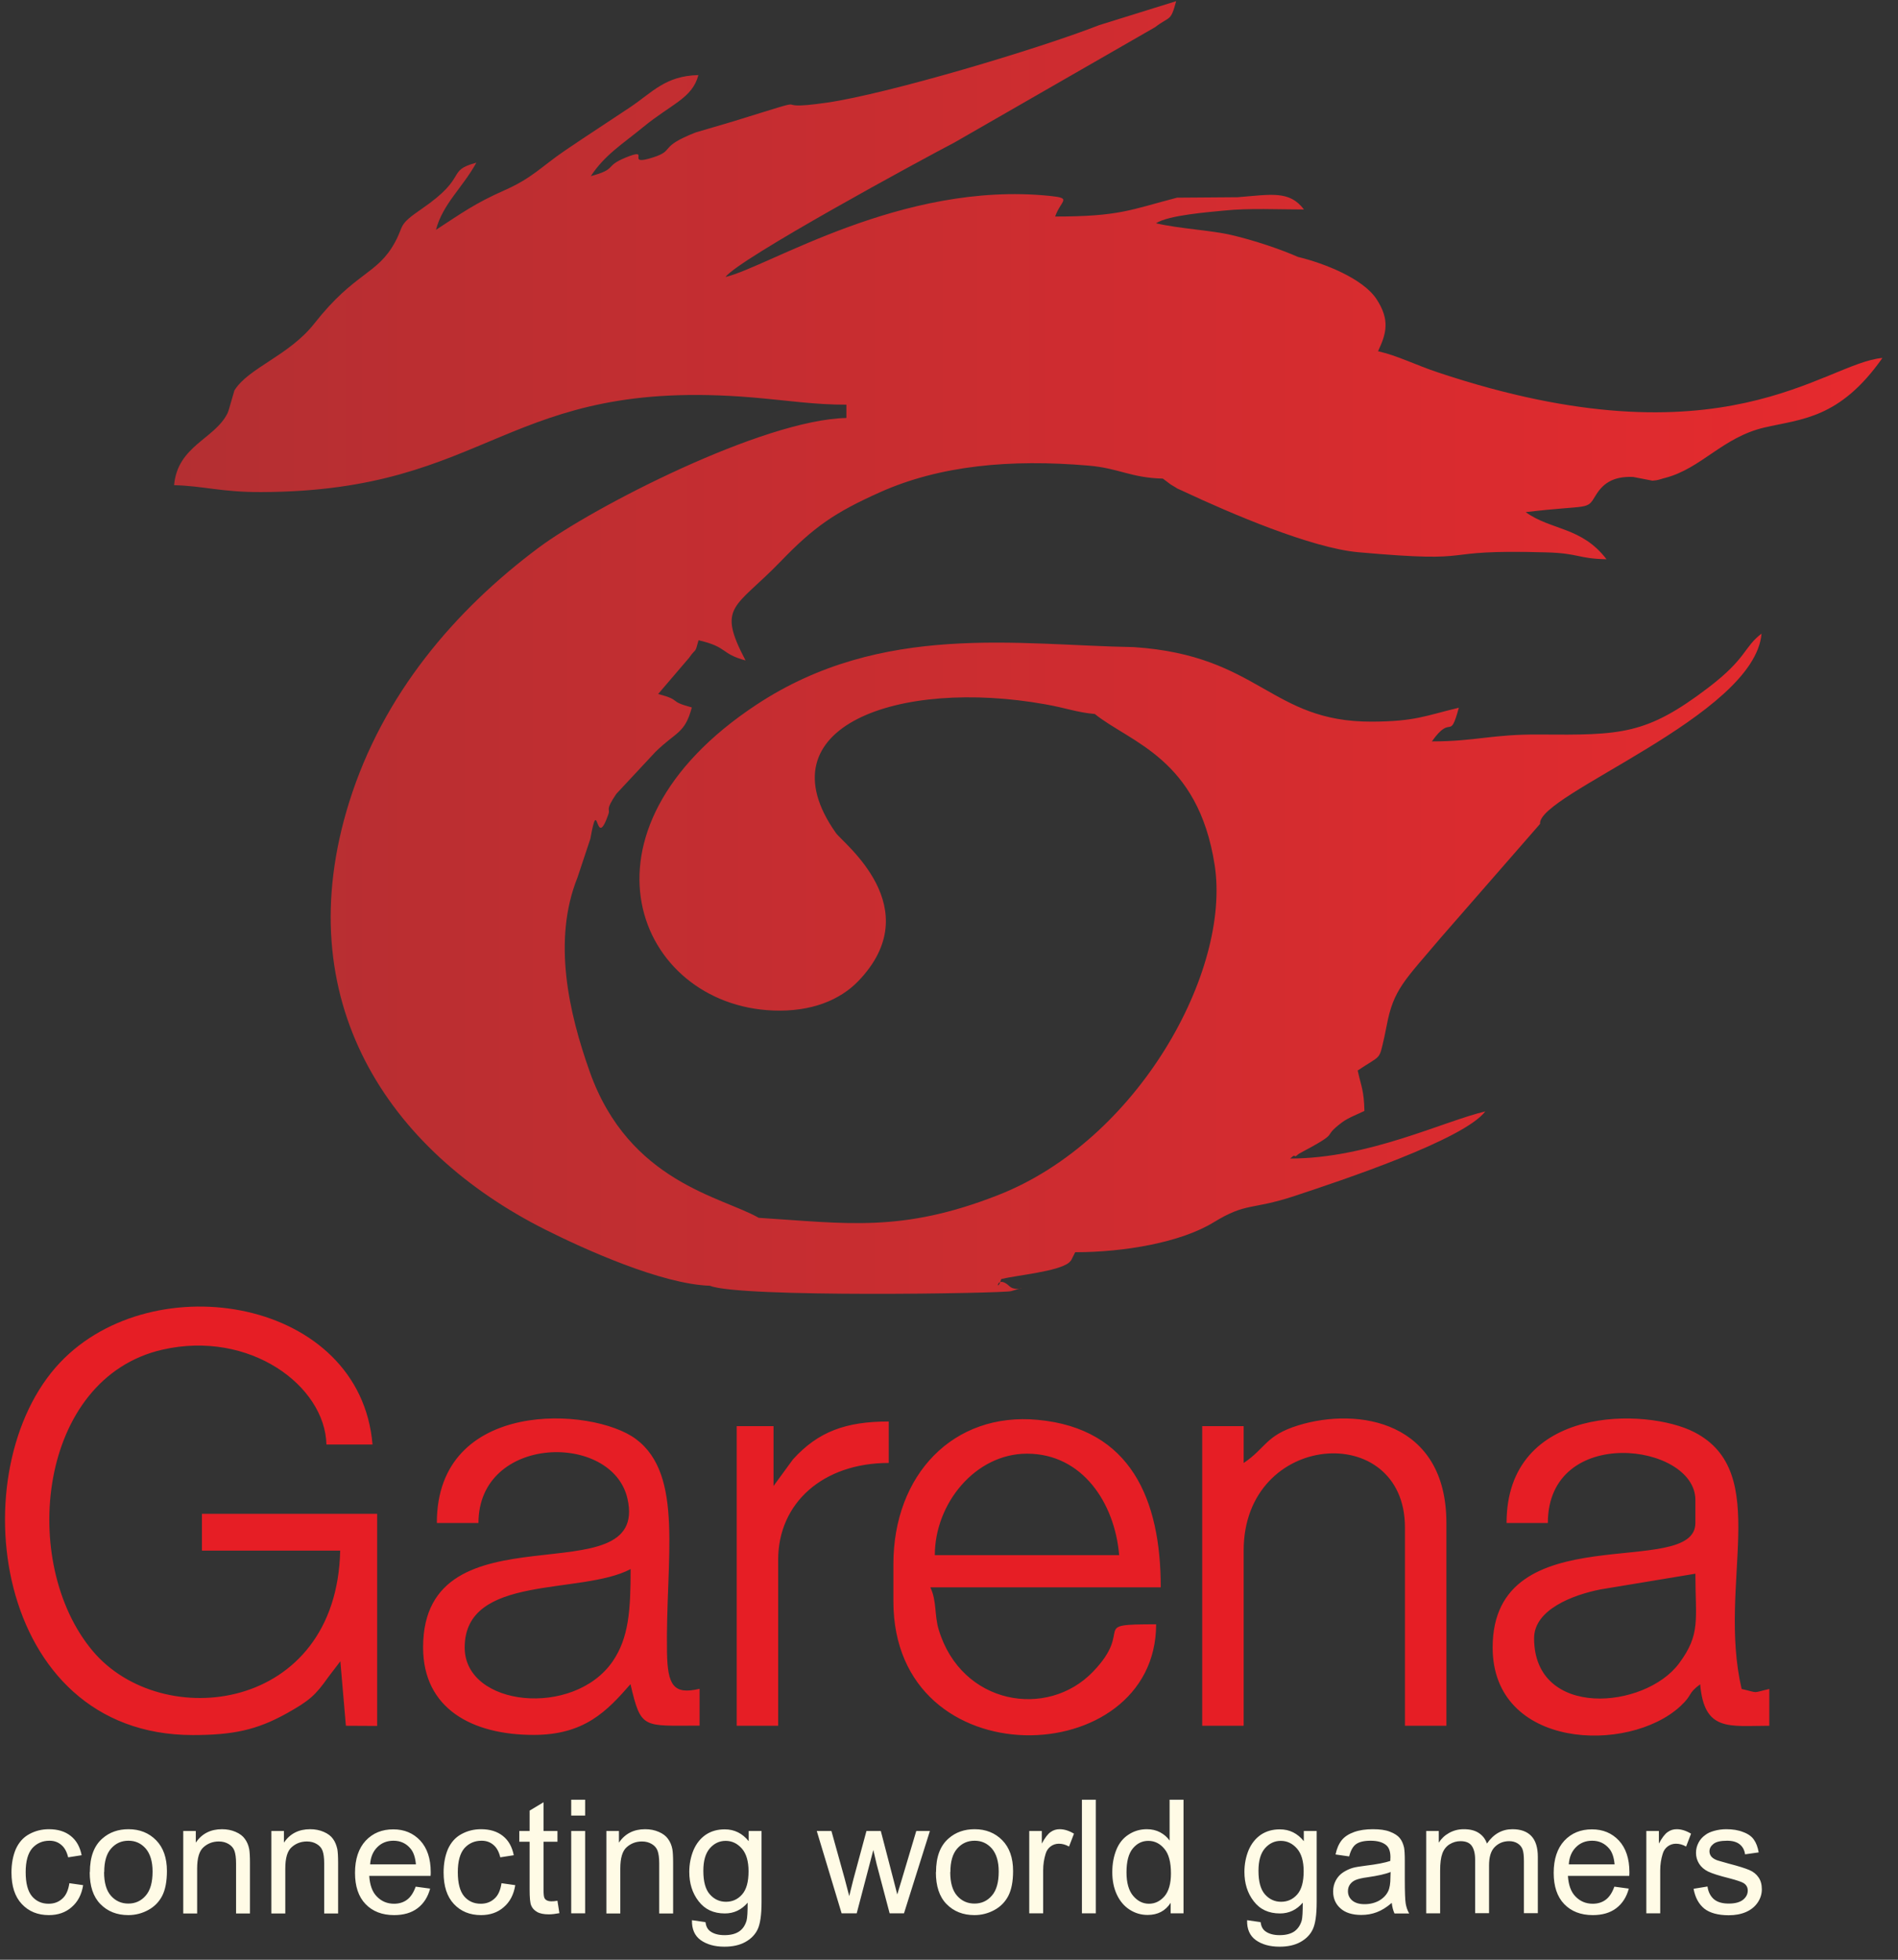 <svg width="93" height="96" viewBox="0 0 93 96" fill="none" xmlns="http://www.w3.org/2000/svg">
<rect x="0" y="0" width="93" height="96" fill="#333333" stroke="none"/>
<g clip-path="url(#clip0_14_183)">
<path fill-rule="evenodd" clip-rule="evenodd" d="M53.636 34.97C55.395 36.385 58.702 37.14 59.516 42.368C60.33 47.581 55.747 55.873 48.892 58.549C44.17 60.396 41.48 59.927 37.176 59.656C35.373 58.622 30.82 57.911 28.899 52.507C27.872 49.619 27.058 46.063 28.297 42.984L28.928 41.085C29.338 38.79 29.155 41.788 29.815 39.875C29.91 39.589 29.632 39.736 30.196 38.892L32.117 36.832C33.144 35.828 33.554 35.945 33.899 34.655C32.674 34.325 33.474 34.325 32.249 33.995L33.767 32.221C34.119 31.707 34.038 32.074 34.229 31.363C35.695 31.707 35.285 32.015 36.531 32.353C35.109 29.655 36.018 29.816 38.261 27.492C39.889 25.805 40.908 25.102 43.122 24.112C46.055 22.799 49.508 22.484 53.32 22.807C54.823 22.931 55.403 23.408 56.979 23.445L57.36 23.731C57.932 24.068 57.456 23.819 58.005 24.075C60.271 25.138 64.259 26.847 66.554 27.052C72.889 27.616 69.985 26.891 75.77 27.059C77.376 27.103 77.302 27.367 78.717 27.396C77.5 25.798 75.983 25.981 74.758 25.087C77.918 24.713 77.735 25.014 78.175 24.288C78.505 23.738 78.981 23.32 80.022 23.364L80.968 23.547C81.019 23.547 81.115 23.525 81.166 23.525C81.217 23.518 81.32 23.489 81.371 23.474C81.423 23.459 81.525 23.423 81.577 23.415C83.366 22.953 84.392 21.428 86.445 20.945C88.27 20.519 90.14 20.519 92.237 17.535C89.392 17.777 84.451 22.917 70.447 18.239C69.384 17.887 68.49 17.425 67.522 17.205C67.925 16.355 68.123 15.68 67.449 14.654C66.774 13.628 64.853 12.887 63.599 12.586C62.734 12.205 61.451 11.773 60.352 11.516C59.325 11.274 57.8 11.208 56.642 10.937C57.258 10.534 59.281 10.387 59.992 10.314C61.18 10.189 62.668 10.262 63.893 10.262C63.181 9.324 62.309 9.529 60.645 9.661L57.675 9.683C55.388 10.277 54.86 10.607 51.7 10.607C51.993 9.786 52.558 9.712 51.422 9.595C44.185 8.862 37.638 13.078 35.548 13.569C36.208 12.674 45.168 7.814 46.759 6.985L56.598 1.332C57.331 0.768 57.353 1.09 57.631 0.057L53.863 1.23C50.864 2.403 43.511 4.595 40.519 5.028C37.213 5.504 40.651 4.485 35.886 5.959L34.09 6.487C32.242 7.212 33.085 7.359 32.022 7.704C30.534 8.187 31.993 7.176 30.658 7.718C29.581 8.158 30.27 8.275 28.95 8.627C29.632 7.586 30.512 7.051 31.509 6.23C32.924 5.072 33.921 4.815 34.221 3.678C32.594 3.715 31.971 4.522 30.863 5.262C29.734 6.017 28.818 6.604 27.696 7.366C26.509 8.173 26.105 8.708 24.712 9.324C23.246 9.976 22.637 10.431 21.362 11.259C21.692 9.991 22.674 9.185 23.341 7.968C21.831 8.378 22.982 8.642 20.672 10.226C19.47 11.047 19.822 11.01 19.353 11.868C18.473 13.481 17.403 13.305 15.401 15.849C14.162 17.425 12.168 18.019 11.486 19.126L11.215 20.057C11.2 20.101 11.171 20.197 11.149 20.241C10.525 21.509 8.7 21.832 8.531 23.767C9.983 23.804 10.841 24.112 12.798 24.105C24.133 24.075 24.72 18.452 36.883 19.471C38.598 19.617 39.94 19.83 41.472 19.823V20.475C37.359 20.563 29.038 24.86 26.398 26.825C22.3 29.882 18.766 34.002 17.109 39.296C14.081 48.974 18.986 56.364 26.75 60.25C28.576 61.166 32.41 62.911 34.786 62.984C36.201 63.578 49.185 63.358 49.545 63.248C50.6 62.918 49.794 63.322 49.471 63.014C48.775 62.354 48.811 63.468 49.061 62.654C49.867 62.464 51.832 62.288 52.375 61.855C52.404 61.833 52.463 61.76 52.485 61.738L52.683 61.342C55.109 61.342 57.859 60.858 59.457 59.883C61.099 58.879 61.283 59.297 63.438 58.585C65.74 57.823 71.716 55.836 72.779 54.443C70.689 54.941 67.045 56.752 63.218 56.752C63.284 56.701 63.401 56.569 63.438 56.628C63.475 56.694 63.607 56.532 63.658 56.511C65.85 55.345 64.648 55.814 65.762 54.978C66.055 54.758 66.554 54.568 66.855 54.421C66.833 53.416 66.701 53.233 66.525 52.441C67.713 51.642 67.558 51.98 67.83 50.806L67.947 50.235C68.277 48.46 68.842 48.013 70.587 45.946L75.462 40.359C75.301 38.922 85.976 35.065 86.313 31.04C85.426 31.715 85.609 32.235 83.703 33.687C80.66 36.004 79.436 36.011 75.44 35.982C73.123 35.96 72.309 36.319 70.161 36.319C71.144 34.926 71.019 36.363 71.481 34.669C69.853 35.058 69.347 35.344 67.207 35.351C62.243 35.366 61.722 32.111 55.564 31.7C49.897 31.605 43.225 30.461 37.073 34.516C27.638 40.733 31.223 49.237 37.88 49.501C39.742 49.575 41.15 48.995 42.052 48.064C45.505 44.479 41.311 41.305 40.959 40.806C37.279 35.593 44.046 33.218 51.216 34.501C52.257 34.684 52.756 34.897 53.65 34.977L53.636 34.97Z" fill="url(#paint0_linear_14_183)"/>
<path fill-rule="evenodd" clip-rule="evenodd" d="M9.44 84.994C11.405 84.994 12.571 84.752 14.037 83.938C15.166 83.308 15.452 83.051 16.09 82.149L16.677 81.379L16.948 84.539L18.48 84.547V74.158H9.895V75.961H16.669C16.493 83.887 7.915 84.906 4.535 80.866C0.914 76.548 1.859 67.508 7.959 66.115C12.241 65.14 15.929 67.889 15.995 70.763H18.253C17.659 63.615 7.534 61.906 2.944 66.745C-1.975 71.936 -0.377 84.994 9.448 84.994H9.44ZM21.413 74.605H23.444C23.444 70.272 30.006 70.14 30.746 73.417C31.853 78.322 20.731 73.578 20.731 80.698C20.731 83.689 23.114 84.987 26.149 84.987C28.635 84.987 29.734 83.828 30.893 82.501C31.413 84.73 31.494 84.532 34.28 84.532V82.728C33.004 83.029 32.711 82.567 32.682 80.939C32.608 76.379 33.532 72.259 31.157 70.492C29.03 68.908 21.405 68.49 21.405 74.597L21.413 74.605ZM22.769 80.705C22.769 83.615 28.107 84.151 30.013 81.394C30.812 80.236 30.9 78.879 30.9 76.863C28.466 78.153 22.769 77.083 22.769 80.705ZM73.812 74.605H75.843C75.843 69.759 83.072 70.682 83.072 73.476V74.605C83.072 77.42 73.138 74.136 73.138 80.705C73.138 85.69 79.795 85.932 82.339 83.579C82.962 83 82.676 82.97 83.307 82.508C83.505 84.847 84.737 84.539 86.694 84.539V82.736C85.807 82.941 86.225 82.941 85.338 82.736C84.135 77.567 86.87 72.134 83.014 70.154C80.697 68.96 73.82 68.798 73.82 74.605H73.812ZM75.169 80.25C75.169 84.209 80.601 83.74 82.273 81.482C83.344 80.038 83.072 79.356 83.072 77.09L78.424 77.86C77.082 78.124 75.169 78.843 75.169 80.25ZM43.775 76.636V78.439C43.775 87.223 56.649 86.783 56.649 79.568C53.284 79.568 55.63 79.737 53.555 81.892C51.319 84.217 47.11 83.52 45.996 79.832C45.776 79.106 45.908 78.432 45.585 77.757H56.876C56.876 73.469 55.417 69.979 50.849 69.553C46.722 69.165 43.775 72.229 43.775 76.628V76.636ZM45.805 76.181H54.838C54.625 73.637 53.042 71.21 50.322 71.21C47.792 71.21 45.805 73.652 45.805 76.181ZM60.938 71.665V69.861H58.907V84.539H60.938V75.954C60.938 70.111 68.841 69.546 68.841 74.825V84.539H70.872V74.605C70.872 69.619 66.554 68.915 63.607 69.825C62.001 70.323 62.03 70.939 60.931 71.672L60.938 71.665ZM37.902 72.794V69.861H36.098V84.539H38.129V76.409C38.129 73.622 40.329 71.665 43.547 71.665V69.634C41.45 69.634 40.094 70.125 38.855 71.489L37.902 72.794Z" fill="#E61E25"/>
<path d="M3.406 92.252L4.074 92.347C4 92.809 3.81 93.169 3.509 93.425C3.208 93.689 2.835 93.814 2.395 93.814C1.845 93.814 1.405 93.631 1.068 93.271C0.73 92.912 0.562 92.399 0.562 91.724C0.562 91.292 0.635 90.91 0.774 90.581C0.921 90.258 1.134 90.009 1.434 89.847C1.728 89.686 2.05 89.606 2.395 89.606C2.835 89.606 3.187 89.715 3.465 89.935C3.744 90.155 3.92 90.471 4 90.881L3.34 90.984C3.274 90.713 3.165 90.507 3.003 90.375C2.842 90.236 2.651 90.17 2.424 90.17C2.079 90.17 1.801 90.295 1.581 90.537C1.368 90.786 1.258 91.174 1.258 91.71C1.258 92.252 1.361 92.641 1.566 92.89C1.771 93.132 2.043 93.257 2.38 93.257C2.651 93.257 2.871 93.176 3.055 93.007C3.238 92.846 3.348 92.59 3.399 92.252H3.406ZM4.404 91.71C4.404 90.962 4.609 90.412 5.027 90.053C5.371 89.752 5.797 89.606 6.295 89.606C6.845 89.606 7.3 89.789 7.651 90.148C8.003 90.507 8.179 91.013 8.179 91.651C8.179 92.172 8.099 92.575 7.945 92.875C7.791 93.169 7.564 93.403 7.263 93.565C6.97 93.726 6.64 93.814 6.288 93.814C5.723 93.814 5.269 93.631 4.917 93.271C4.565 92.912 4.396 92.391 4.396 91.71H4.404ZM5.1 91.71C5.1 92.223 5.21 92.612 5.437 92.868C5.665 93.125 5.951 93.249 6.288 93.249C6.625 93.249 6.911 93.125 7.138 92.861C7.366 92.604 7.476 92.208 7.476 91.68C7.476 91.182 7.358 90.808 7.138 90.551C6.911 90.295 6.632 90.17 6.295 90.17C5.951 90.17 5.672 90.295 5.445 90.551C5.217 90.808 5.107 91.189 5.107 91.702L5.1 91.71ZM8.979 93.726V89.694H9.594V90.265C9.888 89.825 10.32 89.606 10.877 89.606C11.119 89.606 11.347 89.65 11.545 89.737C11.75 89.825 11.904 89.943 11.999 90.082C12.102 90.221 12.175 90.39 12.212 90.588C12.234 90.713 12.248 90.94 12.248 91.255V93.733H11.567V91.284C11.567 91.006 11.537 90.8 11.486 90.661C11.435 90.522 11.339 90.412 11.2 90.331C11.068 90.251 10.907 90.207 10.723 90.207C10.43 90.207 10.181 90.302 9.976 90.485C9.763 90.669 9.66 91.02 9.66 91.534V93.733H8.979V93.726ZM13.297 93.726V89.694H13.913V90.265C14.206 89.825 14.639 89.606 15.196 89.606C15.438 89.606 15.665 89.65 15.863 89.737C16.068 89.825 16.222 89.943 16.317 90.082C16.42 90.221 16.486 90.39 16.53 90.588C16.552 90.713 16.567 90.94 16.567 91.255V93.733H15.885V91.284C15.885 91.006 15.856 90.8 15.804 90.661C15.753 90.522 15.658 90.412 15.518 90.331C15.386 90.251 15.225 90.207 15.042 90.207C14.748 90.207 14.499 90.302 14.294 90.485C14.081 90.669 13.979 91.02 13.979 91.534V93.733H13.297V93.726ZM20.372 92.421L21.076 92.516C20.966 92.927 20.761 93.249 20.46 93.477C20.159 93.704 19.778 93.814 19.309 93.814C18.722 93.814 18.253 93.631 17.909 93.271C17.564 92.912 17.395 92.399 17.395 91.746C17.395 91.072 17.571 90.544 17.916 90.17C18.268 89.796 18.715 89.613 19.272 89.613C19.807 89.613 20.247 89.796 20.592 90.163C20.929 90.529 21.105 91.043 21.105 91.71C21.105 91.746 21.105 91.812 21.098 91.893H18.092C18.121 92.333 18.238 92.677 18.466 92.905C18.693 93.139 18.972 93.257 19.309 93.257C19.558 93.257 19.771 93.191 19.947 93.059C20.123 92.927 20.262 92.714 20.365 92.428L20.372 92.421ZM18.136 91.328H20.379C20.35 90.991 20.262 90.734 20.123 90.566C19.91 90.302 19.624 90.17 19.279 90.17C18.964 90.17 18.7 90.273 18.488 90.485C18.275 90.698 18.158 90.977 18.136 91.328ZM24.58 92.252L25.247 92.347C25.174 92.809 24.984 93.169 24.683 93.425C24.382 93.689 24.008 93.814 23.569 93.814C23.019 93.814 22.579 93.631 22.241 93.271C21.904 92.912 21.736 92.399 21.736 91.724C21.736 91.292 21.809 90.91 21.948 90.581C22.095 90.258 22.308 90.009 22.608 89.847C22.901 89.686 23.224 89.606 23.569 89.606C24.008 89.606 24.36 89.715 24.639 89.935C24.918 90.155 25.093 90.471 25.174 90.881L24.514 90.984C24.448 90.713 24.338 90.507 24.177 90.375C24.016 90.236 23.825 90.17 23.598 90.17C23.253 90.17 22.975 90.295 22.755 90.537C22.542 90.786 22.432 91.174 22.432 91.71C22.432 92.252 22.535 92.641 22.74 92.89C22.945 93.132 23.217 93.257 23.554 93.257C23.825 93.257 24.045 93.176 24.228 93.007C24.412 92.846 24.522 92.59 24.573 92.252H24.58ZM27.315 93.117L27.41 93.719C27.22 93.755 27.044 93.777 26.897 93.777C26.648 93.777 26.457 93.74 26.318 93.66C26.179 93.579 26.083 93.477 26.032 93.352C25.973 93.227 25.951 92.956 25.951 92.546V90.221H25.445V89.694H25.951V88.696L26.633 88.286V89.694H27.315V90.221H26.633V92.582C26.633 92.78 26.648 92.905 26.67 92.956C26.692 93.015 26.729 93.059 26.787 93.088C26.838 93.117 26.919 93.139 27.022 93.139C27.095 93.139 27.198 93.132 27.322 93.11L27.315 93.117ZM27.989 88.938V88.161H28.671V88.938H27.989ZM27.989 93.726V89.694H28.671V93.726H27.989ZM29.712 93.726V89.694H30.328V90.265C30.622 89.825 31.054 89.606 31.611 89.606C31.853 89.606 32.081 89.65 32.279 89.737C32.484 89.825 32.638 89.943 32.733 90.082C32.836 90.221 32.909 90.39 32.946 90.588C32.968 90.713 32.982 90.94 32.982 91.255V93.733H32.301V91.284C32.301 91.006 32.271 90.8 32.22 90.661C32.169 90.522 32.073 90.412 31.934 90.331C31.802 90.251 31.641 90.207 31.457 90.207C31.164 90.207 30.915 90.302 30.71 90.485C30.497 90.669 30.394 91.02 30.394 91.534V93.733H29.712V93.726ZM33.906 94.063L34.566 94.158C34.595 94.364 34.669 94.51 34.801 94.606C34.969 94.73 35.204 94.796 35.497 94.796C35.812 94.796 36.054 94.73 36.23 94.606C36.406 94.481 36.516 94.305 36.582 94.078C36.619 93.939 36.634 93.645 36.634 93.205C36.333 93.557 35.959 93.733 35.519 93.733C34.962 93.733 34.537 93.535 34.229 93.132C33.921 92.736 33.774 92.252 33.774 91.695C33.774 91.314 33.847 90.954 33.98 90.632C34.119 90.309 34.317 90.06 34.581 89.877C34.845 89.701 35.153 89.613 35.512 89.613C35.988 89.613 36.377 89.811 36.685 90.192V89.694H37.315V93.176C37.315 93.806 37.249 94.246 37.125 94.51C37 94.774 36.795 94.98 36.516 95.134C36.238 95.287 35.9 95.361 35.497 95.361C35.013 95.361 34.632 95.251 34.331 95.038C34.038 94.826 33.892 94.496 33.906 94.063ZM34.463 91.644C34.463 92.172 34.566 92.553 34.779 92.795C34.991 93.037 35.255 93.161 35.571 93.161C35.886 93.161 36.15 93.044 36.362 92.802C36.575 92.56 36.678 92.186 36.678 91.666C36.678 91.174 36.568 90.8 36.348 90.551C36.128 90.302 35.864 90.177 35.556 90.177C35.248 90.177 34.991 90.302 34.779 90.544C34.566 90.793 34.463 91.153 34.463 91.644ZM41.238 93.726L40.021 89.694H40.739L41.385 92.018L41.612 92.883C41.619 92.839 41.692 92.56 41.817 92.054L42.455 89.694H43.159L43.767 92.032L43.965 92.802L44.2 92.025L44.896 89.694H45.564L44.295 93.726H43.591L42.953 91.314L42.792 90.625L41.978 93.726H41.252H41.238ZM45.864 91.71C45.864 90.962 46.069 90.412 46.487 90.053C46.832 89.752 47.257 89.606 47.756 89.606C48.306 89.606 48.76 89.789 49.112 90.148C49.464 90.507 49.64 91.013 49.64 91.651C49.64 92.172 49.559 92.575 49.405 92.875C49.251 93.169 49.024 93.403 48.724 93.565C48.43 93.726 48.1 93.814 47.748 93.814C47.184 93.814 46.729 93.631 46.377 93.271C46.026 92.912 45.857 92.391 45.857 91.71H45.864ZM46.561 91.71C46.561 92.223 46.671 92.612 46.898 92.868C47.125 93.125 47.411 93.249 47.748 93.249C48.086 93.249 48.372 93.125 48.599 92.861C48.826 92.604 48.936 92.208 48.936 91.68C48.936 91.182 48.819 90.808 48.599 90.551C48.372 90.295 48.093 90.17 47.756 90.17C47.411 90.17 47.133 90.295 46.905 90.551C46.678 90.808 46.568 91.189 46.568 91.702L46.561 91.71ZM50.432 93.726V89.694H51.048V90.309C51.202 90.023 51.348 89.833 51.48 89.745C51.612 89.65 51.759 89.606 51.92 89.606C52.147 89.606 52.382 89.679 52.624 89.825L52.382 90.456C52.213 90.361 52.052 90.317 51.883 90.317C51.737 90.317 51.597 90.361 51.48 90.449C51.363 90.537 51.275 90.661 51.231 90.823C51.158 91.064 51.114 91.328 51.114 91.622V93.726H50.432ZM53.013 93.726V88.161H53.694V93.726H53.013ZM57.36 93.726V93.213C57.104 93.609 56.73 93.806 56.231 93.806C55.908 93.806 55.615 93.719 55.344 93.543C55.073 93.367 54.867 93.117 54.721 92.802C54.574 92.487 54.501 92.12 54.501 91.71C54.501 91.306 54.567 90.947 54.699 90.617C54.831 90.287 55.036 90.038 55.3 89.869C55.564 89.694 55.865 89.606 56.194 89.606C56.436 89.606 56.656 89.657 56.847 89.759C57.038 89.862 57.192 89.994 57.309 90.163V88.161H57.991V93.726H57.353H57.36ZM55.197 91.717C55.197 92.23 55.307 92.619 55.527 92.875C55.747 93.132 56.004 93.257 56.297 93.257C56.598 93.257 56.847 93.132 57.06 92.89C57.265 92.648 57.375 92.274 57.375 91.776C57.375 91.226 57.272 90.823 57.052 90.566C56.84 90.309 56.576 90.177 56.268 90.177C55.96 90.177 55.711 90.302 55.505 90.551C55.3 90.8 55.197 91.189 55.197 91.717ZM61.107 94.063L61.767 94.158C61.796 94.364 61.869 94.51 62.001 94.606C62.17 94.73 62.404 94.796 62.698 94.796C63.013 94.796 63.255 94.73 63.431 94.606C63.599 94.481 63.717 94.305 63.783 94.078C63.819 93.939 63.834 93.645 63.834 93.205C63.533 93.557 63.16 93.733 62.72 93.733C62.163 93.733 61.737 93.535 61.429 93.132C61.121 92.736 60.975 92.252 60.975 91.695C60.975 91.314 61.048 90.954 61.18 90.632C61.319 90.309 61.517 90.06 61.781 89.877C62.045 89.701 62.353 89.613 62.712 89.613C63.189 89.613 63.578 89.811 63.885 90.192V89.694H64.516V93.176C64.516 93.806 64.45 94.246 64.325 94.51C64.201 94.774 63.995 94.98 63.717 95.134C63.438 95.287 63.101 95.361 62.698 95.361C62.214 95.361 61.833 95.251 61.532 95.038C61.239 94.826 61.092 94.496 61.107 94.063ZM61.664 91.644C61.664 92.172 61.767 92.553 61.979 92.795C62.192 93.037 62.456 93.161 62.771 93.161C63.086 93.161 63.35 93.044 63.563 92.802C63.775 92.56 63.878 92.186 63.878 91.666C63.878 91.174 63.768 90.8 63.548 90.551C63.328 90.302 63.064 90.177 62.756 90.177C62.448 90.177 62.192 90.302 61.979 90.544C61.767 90.793 61.664 91.153 61.664 91.644ZM68.189 93.22C67.933 93.44 67.691 93.587 67.456 93.674C67.221 93.763 66.972 93.806 66.701 93.806C66.261 93.806 65.916 93.697 65.682 93.484C65.44 93.271 65.322 92.993 65.322 92.655C65.322 92.457 65.366 92.281 65.454 92.113C65.542 91.952 65.66 91.82 65.806 91.724C65.953 91.629 66.114 91.548 66.297 91.497C66.43 91.46 66.635 91.431 66.906 91.394C67.456 91.328 67.867 91.248 68.123 91.16C68.123 91.064 68.13 91.006 68.13 90.984C68.13 90.705 68.064 90.515 67.933 90.397C67.757 90.243 67.5 90.17 67.155 90.17C66.833 90.17 66.598 90.229 66.444 90.339C66.29 90.449 66.18 90.654 66.107 90.94L65.44 90.844C65.498 90.559 65.601 90.324 65.74 90.148C65.88 89.972 66.085 89.84 66.349 89.745C66.613 89.65 66.921 89.606 67.265 89.606C67.61 89.606 67.888 89.642 68.108 89.73C68.321 89.811 68.482 89.913 68.585 90.038C68.688 90.163 68.754 90.317 68.798 90.507C68.82 90.625 68.834 90.837 68.834 91.138V92.047C68.834 92.677 68.849 93.081 68.878 93.249C68.908 93.418 68.959 93.579 69.047 93.733H68.328C68.262 93.587 68.218 93.418 68.196 93.227L68.189 93.22ZM68.138 91.702C67.888 91.805 67.515 91.886 67.016 91.959C66.73 91.996 66.532 92.047 66.415 92.098C66.297 92.15 66.21 92.223 66.144 92.318C66.078 92.413 66.048 92.523 66.048 92.641C66.048 92.824 66.114 92.971 66.254 93.095C66.393 93.213 66.591 93.279 66.862 93.279C67.126 93.279 67.361 93.22 67.566 93.11C67.771 92.993 67.925 92.839 68.02 92.641C68.094 92.487 68.13 92.26 68.13 91.959L68.138 91.71V91.702ZM69.883 93.726V89.694H70.499V90.265C70.623 90.067 70.792 89.906 71.004 89.789C71.217 89.671 71.452 89.606 71.723 89.606C72.024 89.606 72.266 89.664 72.456 89.789C72.647 89.913 72.779 90.082 72.859 90.309C73.182 89.84 73.6 89.606 74.106 89.606C74.509 89.606 74.817 89.715 75.029 89.935C75.242 90.155 75.352 90.5 75.352 90.954V93.719H74.67V91.182C74.67 90.91 74.648 90.713 74.604 90.595C74.56 90.478 74.48 90.375 74.362 90.302C74.245 90.229 74.106 90.192 73.952 90.192C73.666 90.192 73.431 90.287 73.241 90.478C73.05 90.669 72.962 90.969 72.962 91.38V93.719H72.28V91.101C72.28 90.8 72.222 90.573 72.112 90.419C72.002 90.265 71.818 90.192 71.562 90.192C71.371 90.192 71.195 90.243 71.026 90.346C70.865 90.449 70.748 90.595 70.674 90.793C70.601 90.991 70.565 91.27 70.565 91.636V93.726H69.883ZM79.106 92.421L79.81 92.516C79.7 92.927 79.495 93.249 79.194 93.477C78.893 93.704 78.512 93.814 78.043 93.814C77.456 93.814 76.987 93.631 76.642 93.271C76.298 92.912 76.129 92.399 76.129 91.746C76.129 91.072 76.305 90.544 76.65 90.17C77.002 89.796 77.449 89.613 78.006 89.613C78.541 89.613 78.981 89.796 79.326 90.163C79.663 90.529 79.839 91.043 79.839 91.71C79.839 91.746 79.839 91.812 79.832 91.893H76.826C76.855 92.333 76.972 92.677 77.2 92.905C77.427 93.139 77.706 93.257 78.043 93.257C78.292 93.257 78.505 93.191 78.681 93.059C78.857 92.927 78.996 92.714 79.099 92.428L79.106 92.421ZM76.87 91.328H79.113C79.084 90.991 78.996 90.734 78.857 90.566C78.637 90.302 78.358 90.17 78.013 90.17C77.698 90.17 77.434 90.273 77.222 90.485C77.009 90.698 76.892 90.977 76.87 91.328ZM80.668 93.726V89.694H81.284V90.309C81.437 90.023 81.584 89.833 81.716 89.745C81.848 89.65 81.995 89.606 82.156 89.606C82.383 89.606 82.618 89.679 82.86 89.825L82.618 90.456C82.449 90.361 82.288 90.317 82.119 90.317C81.973 90.317 81.833 90.361 81.716 90.449C81.599 90.537 81.511 90.661 81.467 90.823C81.393 91.064 81.349 91.328 81.349 91.622V93.726H80.668ZM82.992 92.523L83.666 92.413C83.703 92.685 83.813 92.89 83.981 93.037C84.157 93.183 84.399 93.249 84.707 93.249C85.023 93.249 85.257 93.183 85.411 93.059C85.565 92.934 85.638 92.78 85.638 92.612C85.638 92.457 85.573 92.333 85.433 92.245C85.338 92.186 85.103 92.106 84.737 92.01C84.238 91.886 83.894 91.776 83.696 91.68C83.505 91.585 83.358 91.46 83.256 91.299C83.153 91.138 83.102 90.954 83.102 90.764C83.102 90.581 83.146 90.419 83.226 90.265C83.307 90.111 83.417 89.987 83.564 89.884C83.666 89.803 83.813 89.737 83.996 89.686C84.18 89.635 84.377 89.606 84.583 89.606C84.898 89.606 85.177 89.65 85.411 89.745C85.653 89.833 85.829 89.957 85.939 90.119C86.049 90.273 86.13 90.485 86.174 90.742L85.507 90.837C85.477 90.625 85.389 90.463 85.243 90.346C85.096 90.229 84.891 90.17 84.627 90.17C84.311 90.17 84.091 90.221 83.96 90.324C83.828 90.427 83.762 90.551 83.762 90.691C83.762 90.778 83.791 90.859 83.842 90.933C83.901 91.006 83.981 91.064 84.106 91.116C84.172 91.145 84.377 91.196 84.707 91.292C85.191 91.416 85.528 91.526 85.719 91.607C85.91 91.688 86.064 91.812 86.166 91.966C86.276 92.12 86.328 92.318 86.328 92.553C86.328 92.78 86.262 92.993 86.13 93.191C85.998 93.389 85.807 93.55 85.558 93.66C85.308 93.77 85.023 93.821 84.707 93.821C84.187 93.821 83.784 93.711 83.512 93.499C83.241 93.279 83.065 92.963 82.984 92.531L82.992 92.523Z" fill="#FFFBE6"/>
</g>
<defs>
<linearGradient id="paint0_linear_14_183" x1="8.536" y1="31.819" x2="92.239" y2="31.819" gradientUnits="userSpaceOnUse">
<stop stop-color="#B42F32"/>
<stop offset="1" stop-color="#E62A2E"/>
</linearGradient>
<clipPath id="clip0_14_183">
<rect width="92" height="95.312" fill="white" transform="translate(0.238 0.049)"/>
</clipPath>
</defs>
</svg>
